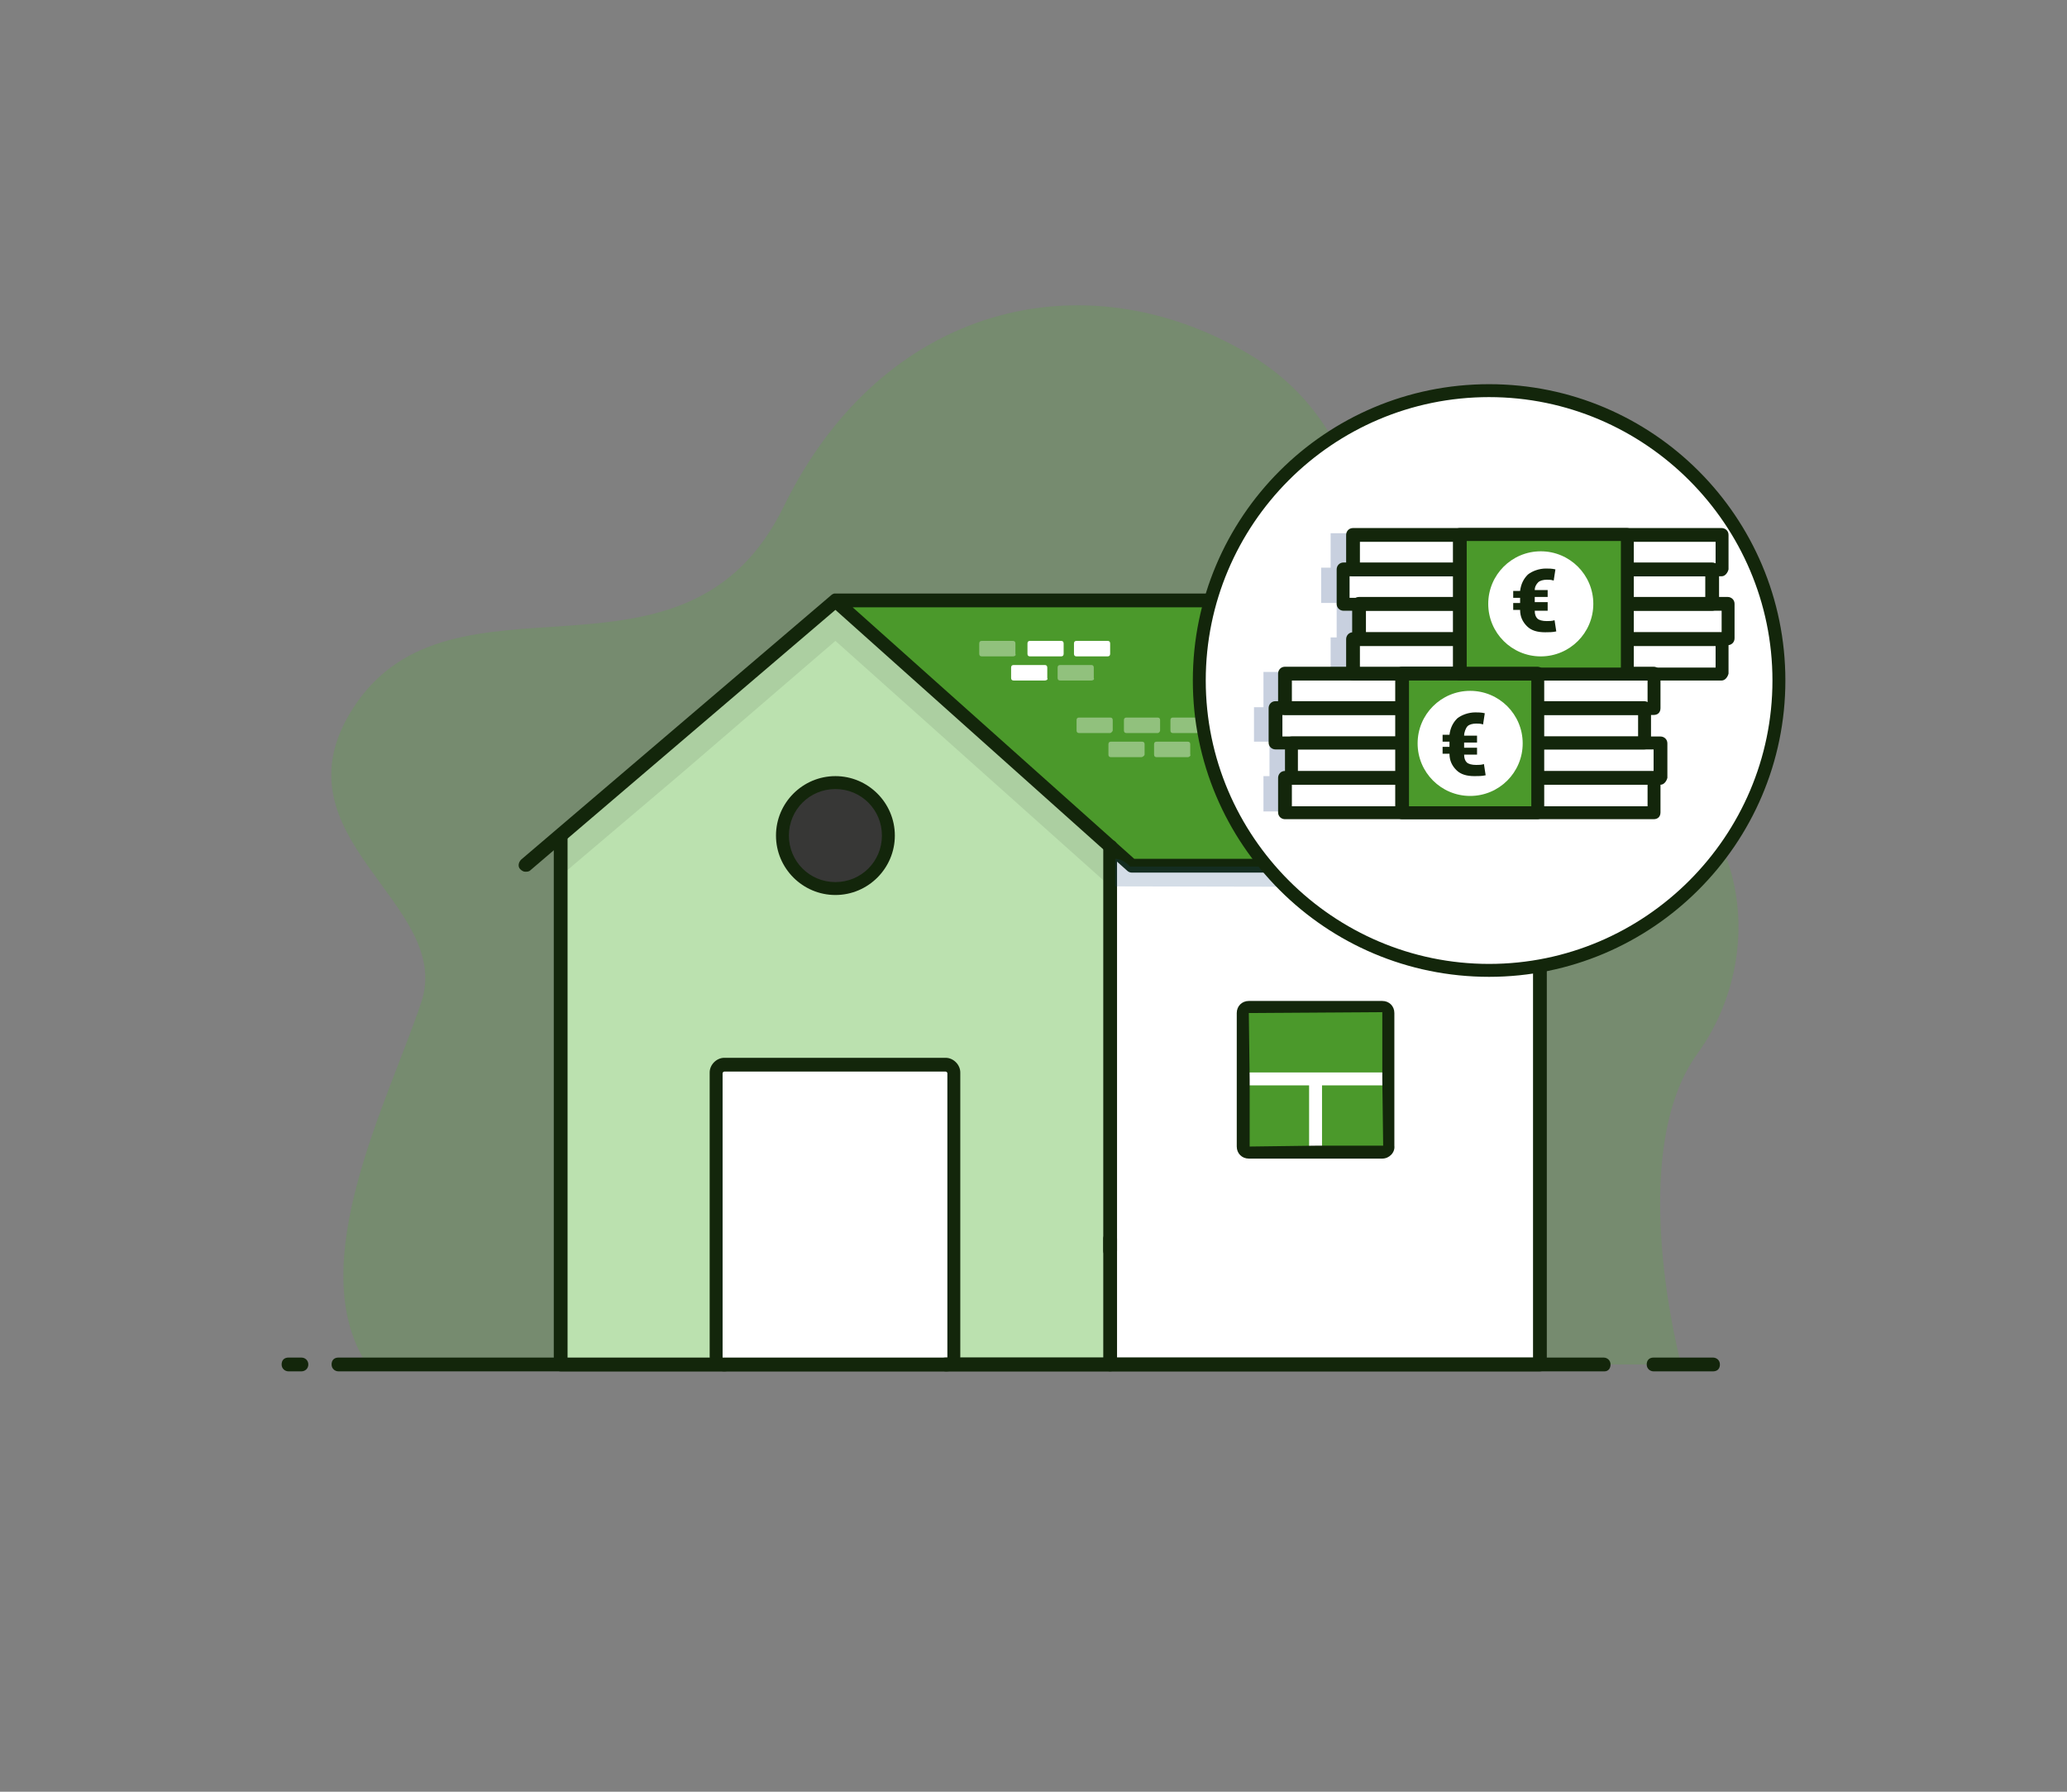 <svg version="1.1" id="Layer_1" xmlns="http://www.w3.org/2000/svg" x="0" y="0" viewBox="0 0 240 208" xml:space="preserve"><rect x="0" y="0" width="240" height="208" fill="#808080" stroke="none"/><style>.st2{fill:#fff}.st3{fill:#4b992b}.st7{fill:#13260b}.st10{opacity:.39}</style><path d="M195.2 158.4s-6.6-24.4 1.9-36.1c8.5-11.7 7.3-32.7-17.7-40.1S164.1 52.4 145 41.1s-42.5-5.8-54 17.7-38.5 5.6-50 23.4c-9.7 15.1 11.8 22.6 7.9 34.2s-13.8 30.4-6.3 42h152.6z" fill="#55b436" opacity=".22"/><path class="st2" d="M178.8 100.5v57.9h-49.9V98.3l2.5 2.2z"/><path class="st2" d="M163.5 141.8s-2.3 16.6-24.3 16.6l24.3-.3v-16.3z"/><path class="st3" d="M161.2 125.3v7.8c0 .4-.3.7-.7.7h-7.8v-8.5h8.5z"/><path class="st3" d="M161.2 117.5v7.8h-16.9v-7.8c0-.4.3-.7.7-.7h15.5c.4 0 .7.3.7.7zM152.8 125.3v8.5H145c-.4 0-.7-.3-.7-.7v-7.8h8.5zM128.9 98.3L97 69.8h54.3c.3 0 .5.1.7.3l32.8 28.5c.8.7.3 1.9-.7 1.9h-52.7l-2.5-2.2z"/><path d="M97 90.8c3.4 0 6.2 2.8 6.2 6.2 0 3.4-2.8 6.2-6.2 6.2-3.4 0-6.2-2.8-6.2-6.2 0-3.4 2.8-6.2 6.2-6.2z" fill="#373736"/><path class="st2" d="M109.9 158.4H84.1c-.5 0-.9-.4-.9-.9v-33c0-.5.4-.9.9-.9h25.7c.5 0 .9.4.9.9v33c.1.5-.3.9-.8.9z"/><path d="M66.6 95.7l12.5-10.6L97 69.8l31.9 28.5v60.2h-19.1c.5 0 .9-.4.9-.9v-33c0-.5-.4-.9-.9-.9H84.1c-.5 0-.9.4-.9.9v33c0 .5.4.9.9.9h-19V97l1.5-1.3zm36.6 1.3c0-3.4-2.8-6.2-6.2-6.2-3.4 0-6.2 2.8-6.2 6.2 0 3.4 2.8 6.2 6.2 6.2 3.4 0 6.2-2.8 6.2-6.2z" fill="#bbe1af"/><path d="M128.9 98.3v4.6L97 74.4 79.1 89.8l-12.5 10.6-1.5 1.3V97l1.5-1.3 12.5-10.6L97 69.8z" opacity=".08"/><path class="st7" d="M61 101.2c-.2 0-.4-.1-.6-.3-.3-.3-.2-.8.1-1.1l36-30.7c.1-.1.3-.2.4-.2h54.3c.5 0 .9.2 1.2.5L185.3 98c.6.5.8 1.3.5 2.1-.3.7-.9 1.2-1.7 1.2h-52.7c-.2 0-.4-.1-.5-.2L97 70.8l-35.5 30.3c-.2.1-.3.1-.5.1zm70.7-1.5h52.4c.2 0 .3-.1.3-.2s.1-.2-.1-.4l-32.8-28.5s-.1-.1-.2-.1H99l32.7 29.2z"/><path class="st7" d="M84.1 159.2h-19c-.4 0-.8-.3-.8-.8V97c0-.4.3-.8.8-.8s.8.3.8.8v60.7h18.3c.4 0 .8.3.8.8s-.4.7-.9.7zM128.9 159.2h-19.1c-.4 0-.8-.3-.8-.8s.3-.8.8-.8h18.3v-13.8c0-.4.3-.8.8-.8s.8.3.8.8v14.5c0 .6-.4.9-.8.9z"/><path class="st7" d="M128.9 146c-.4 0-.8-.3-.8-.8V98.3c0-.4.3-.8.8-.8s.8.3.8.7v47c0 .5-.4.8-.8.8zM109.9 159.2H84.1c-.9 0-1.7-.8-1.7-1.7v-33c0-.9.8-1.7 1.7-1.7h25.7c.9 0 1.7.8 1.7 1.7v33c0 .9-.7 1.7-1.6 1.7zm-25.8-34.8c-.1 0-.2.1-.2.2v33c0 .1.1.2.2.2h25.7c.1 0 .2-.1.2-.2v-33c0-.1-.1-.2-.2-.2H84.1zM97 103.9c-3.8 0-6.9-3.1-6.9-6.9s3.1-6.9 6.9-6.9c3.8 0 6.9 3.1 6.9 6.9s-3.1 6.9-6.9 6.9zm0-12.3c-3 0-5.4 2.4-5.4 5.4s2.4 5.4 5.4 5.4c3 0 5.4-2.4 5.4-5.4s-2.4-5.4-5.4-5.4z"/><path class="st2" d="M144.3 124.5h16.9v1.5h-16.9z"/><path class="st2" d="M152 125.3h1.5v8.5H152z"/><path d="M129.5 99.7v3.2l49.3.1v-2.5.1h-47.6c-.4-.5-1.1-.9-1.7-.9z" fill="#1b4e83" opacity=".19"/><path class="st7" d="M178.8 159.2h-49.9c-.4 0-.8-.3-.8-.8s.3-.8.8-.8H178v-57.1c0-.4.3-.8.8-.8s.8.3.8.8v57.9c0 .5-.4.8-.8.8z"/><path class="st7" d="M160.5 134.5H145c-.8 0-1.4-.6-1.4-1.4v-15.5c0-.8.6-1.4 1.4-1.4h15.5c.8 0 1.4.6 1.4 1.4V133c.1.8-.6 1.5-1.4 1.5zm0-17l-15.5.1.1 7.7v7.8l7.7-.1h7.8l-.1-7.7v-7.8z"/><g class="st10"><path class="st2" d="M117.6 76.2H114c-.2 0-.3-.1-.3-.3v-1.2c0-.2.1-.3.3-.3h3.6c.2 0 .3.1.3.3v1.2c.1.2-.1.3-.3.3z"/></g><path class="st2" d="M123.2 76.2h-3.6c-.2 0-.3-.1-.3-.3v-1.2c0-.2.1-.3.3-.3h3.6c.2 0 .3.1.3.3v1.2c0 .2-.1.3-.3.3zM128.6 76.2H125c-.2 0-.3-.1-.3-.3v-1.2c0-.2.1-.3.3-.3h3.6c.2 0 .3.1.3.3v1.2c0 .2-.1.3-.3.3zM121.3 79h-3.6c-.2 0-.3-.1-.3-.3v-1.2c0-.2.1-.3.3-.3h3.6c.2 0 .3.1.3.3v1.2c.1.2-.1.3-.3.3z"/><g class="st10"><path class="st2" d="M126.7 79h-3.6c-.2 0-.3-.1-.3-.3v-1.2c0-.2.1-.3.3-.3h3.6c.2 0 .3.1.3.3v1.2c.1.2-.1.3-.3.3z"/></g><g class="st10"><path class="st2" d="M128.9 85.1h-3.6c-.2 0-.3-.1-.3-.3v-1.2c0-.2.1-.3.3-.3h3.6c.2 0 .3.1.3.3v1.2c0 .1-.2.3-.3.3z"/></g><g class="st10"><path class="st2" d="M134.4 85.1h-3.6c-.2 0-.3-.1-.3-.3v-1.2c0-.2.1-.3.3-.3h3.6c.2 0 .3.1.3.3v1.2c0 .1-.1.3-.3.3z"/></g><g class="st10"><path class="st2" d="M139.8 85.1h-3.6c-.2 0-.3-.1-.3-.3v-1.2c0-.2.1-.3.3-.3h3.6c.2 0 .3.1.3.3v1.2c0 .1-.1.3-.3.3z"/></g><g class="st10"><path class="st2" d="M132.5 87.9H129c-.2 0-.3-.1-.3-.3v-1.2c0-.2.1-.3.3-.3h3.6c.2 0 .3.1.3.3v1.2c0 .1-.2.3-.4.3z"/></g><g class="st10"><path class="st2" d="M137.9 87.9h-3.6c-.2 0-.3-.1-.3-.3v-1.2c0-.2.1-.3.3-.3h3.6c.2 0 .3.1.3.3v1.2c.1.1-.1.3-.3.3z"/></g><g class="st10"><path class="st2" d="M150.5 92.6h-3.6c-.2 0-.3-.1-.3-.3v-1.2c0-.2.1-.3.3-.3h3.6c.2 0 .3.1.3.3v1.2c0 .1-.1.3-.3.3z"/></g><g class="st10"><path class="st2" d="M156 92.6h-3.6c-.2 0-.3-.1-.3-.3v-1.2c0-.2.1-.3.3-.3h3.6c.2 0 .3.1.3.3v1.2c.1.1-.1.3-.3.3z"/></g><g class="st10"><path class="st2" d="M161.4 92.6h-3.6c-.2 0-.3-.1-.3-.3v-1.2c0-.2.1-.3.3-.3h3.6c.2 0 .3.1.3.3v1.2c.1.1-.1.3-.3.3z"/></g><g class="st10"><path class="st2" d="M154.2 95.4h-3.6c-.2 0-.3-.1-.3-.3v-1.2c0-.2.1-.3.3-.3h3.6c.2 0 .3.1.3.3v1.2c0 .2-.2.3-.3.3z"/></g><g class="st10"><path class="st2" d="M159.6 95.4H156c-.2 0-.3-.1-.3-.3v-1.2c0-.2.1-.3.3-.3h3.6c.2 0 .3.1.3.3v1.2c0 .2-.2.3-.3.3z"/></g><g><circle class="st2" cx="172.9" cy="79" r="33.7"/></g><g><path class="st7" d="M172.9 113.4c-19 0-34.4-15.4-34.4-34.4s15.4-34.4 34.4-34.4S207.3 60 207.3 79s-15.5 34.4-34.4 34.4zm0-67.3C154.7 46.1 140 60.9 140 79s14.8 32.9 32.9 32.9 32.9-14.8 32.9-32.9-14.8-32.9-32.9-32.9z"/></g><g><path class="st7" d="M35 159.2h-1.5c-.4 0-.8-.3-.8-.8s.3-.8.8-.8H35c.4 0 .8.3.8.8s-.4.8-.8.8z"/></g><g><path class="st7" d="M198.9 159.2H192c-.4 0-.8-.3-.8-.8s.3-.8.8-.8h6.9c.4 0 .8.3.8.8s-.3.8-.8.8z"/></g><g><path class="st7" d="M186.3 159.2h-147c-.4 0-.8-.3-.8-.8s.3-.8.8-.8h146.9c.4 0 .8.3.8.8s-.3.8-.7.8z"/></g><g><path fill="#1a3c7c" d="M198 70v4h-.8v4h-7.8v4.1h-1.1v4h1.8v4h-.7v4.1h-42.7v-4.1h.7v-4h-1.8v-4h1.1V78h7.8v-4h.7v-4h-1.8v-4.1h1.1v-4h42.7v4h-1.1V70z" opacity=".24"/><path class="st2" d="M157.1 62.1h42.8v4h-42.8zM156 66.1h42.8v4H156zM157.8 70.1h42.8v4h-42.8zM157.1 74.2h42.8v4h-42.8zM149.3 78.2h42.8v4h-42.8zM148.2 82.3H191v4h-42.8zM150 86.3h42.8v4H150zM149.3 90.3h42.8v4h-42.8z"/><path class="st7" d="M199.9 66.9h-42.8c-.4 0-.8-.3-.8-.8v-4c0-.4.3-.8.8-.8h42.8c.4 0 .8.3.8.8v4c-.1.4-.4.8-.8.8zm-42-1.5h41.3v-2.5h-41.3v2.5z"/><path class="st7" d="M198.8 70.9H156c-.4 0-.8-.3-.8-.8v-4c0-.4.3-.8.8-.8h42.8c.4 0 .8.3.8.8v4c-.1.5-.4.8-.8.8zm-42-1.5H198v-2.5h-41.3v2.5z"/><path class="st7" d="M200.6 74.9h-42.8c-.4 0-.8-.3-.8-.8v-4c0-.4.3-.8.8-.8h42.8c.4 0 .8.3.8.8v4c0 .5-.4.8-.8.8zm-42-1.5h41.3v-2.5h-41.3v2.5z"/><path class="st7" d="M199.9 79h-42.8c-.4 0-.8-.3-.8-.8v-4c0-.4.3-.8.8-.8h42.8c.4 0 .8.3.8.8v4c-.1.4-.4.8-.8.8zm-42-1.5h41.3V75h-41.3v2.5z"/><path class="st7" d="M192 83h-42.8c-.4 0-.8-.3-.8-.8v-4c0-.4.3-.8.8-.8H192c.4 0 .8.3.8.8v4c0 .5-.3.8-.8.8zm-42-1.5h41.3V79H150v2.5z"/><path class="st7" d="M190.9 87h-42.8c-.4 0-.8-.3-.8-.8v-4c0-.4.3-.8.8-.8h42.8c.4 0 .8.3.8.8v4c0 .5-.3.8-.8.8zm-42-1.5h41.3V83h-41.3v2.5z"/><path class="st7" d="M192.8 91.1H150c-.4 0-.8-.3-.8-.8v-4c0-.4.3-.8.8-.8h42.8c.4 0 .8.3.8.8v4c-.1.4-.4.8-.8.8zm-42-1.5H192V87h-41.3v2.6z"/><path class="st7" d="M192 95.1h-42.8c-.4 0-.8-.3-.8-.8v-4c0-.4.3-.8.8-.8H192c.4 0 .8.3.8.8v4c0 .5-.3.8-.8.8zm-42-1.5h41.3v-2.5H150v2.5z"/><path class="st3" d="M169.6 62.1H189v16.1h-19.4zM162.8 78.2h15.7v16.1h-15.7z"/><path class="st7" d="M188.9 79h-19.4c-.4 0-.8-.3-.8-.8V62.1c0-.4.3-.8.8-.8h19.4c.4 0 .8.3.8.8v16.1c0 .4-.4.8-.8.8zm-18.6-1.5h17.9V62.8h-17.9v14.7z"/><path class="st7" d="M178.5 95.1h-15.7c-.4 0-.8-.3-.8-.8V78.2c0-.4.3-.8.8-.8h15.7c.4 0 .8.3.8.8v16.1c0 .5-.4.8-.8.8zm-14.9-1.5h14.2V79h-14.2v14.6z"/><circle class="st2" cx="178.9" cy="70.1" r="6.1"/><path class="st7" d="M179.7 70.9h-1.5c0 .4.1.7.3.9.2.2.6.3 1.1.3.3 0 .6 0 .9-.1l.2 1.3c-.4.1-.9.1-1.3.1-.9 0-1.6-.2-2.1-.7-.5-.5-.8-1.1-.8-1.9h-.8V70h.8v-.6h-.8v-.8h.8c.1-.8.4-1.4.9-1.9.5-.4 1.3-.7 2.1-.7.3 0 .7 0 1.1.1l-.2 1.3c-.3-.1-.5-.1-.8-.1-.4 0-.8.1-1 .3-.2.2-.4.5-.4.9h1.5v.8h-1.5v.6h1.5v1z"/><circle class="st2" cx="170.7" cy="86.3" r="6.1"/><path class="st7" d="M171.5 87.6H170c0 .4.1.7.3.9.2.2.6.3 1.1.3.3 0 .6 0 .9-.1l.2 1.3c-.4.1-.9.1-1.3.1-.9 0-1.6-.2-2.1-.7-.5-.5-.8-1.1-.8-1.9h-.8v-.8h.8v-.6h-.8v-.8h.8c.1-.8.4-1.4.9-1.9.5-.4 1.3-.7 2.1-.7.3 0 .7 0 1.1.1l-.2 1.3c-.3-.1-.5-.1-.8-.1-.4 0-.8.1-1 .3s-.4.7-.4 1.1h1.5v.8H170v.6h1.5v.8z"/></g></svg>